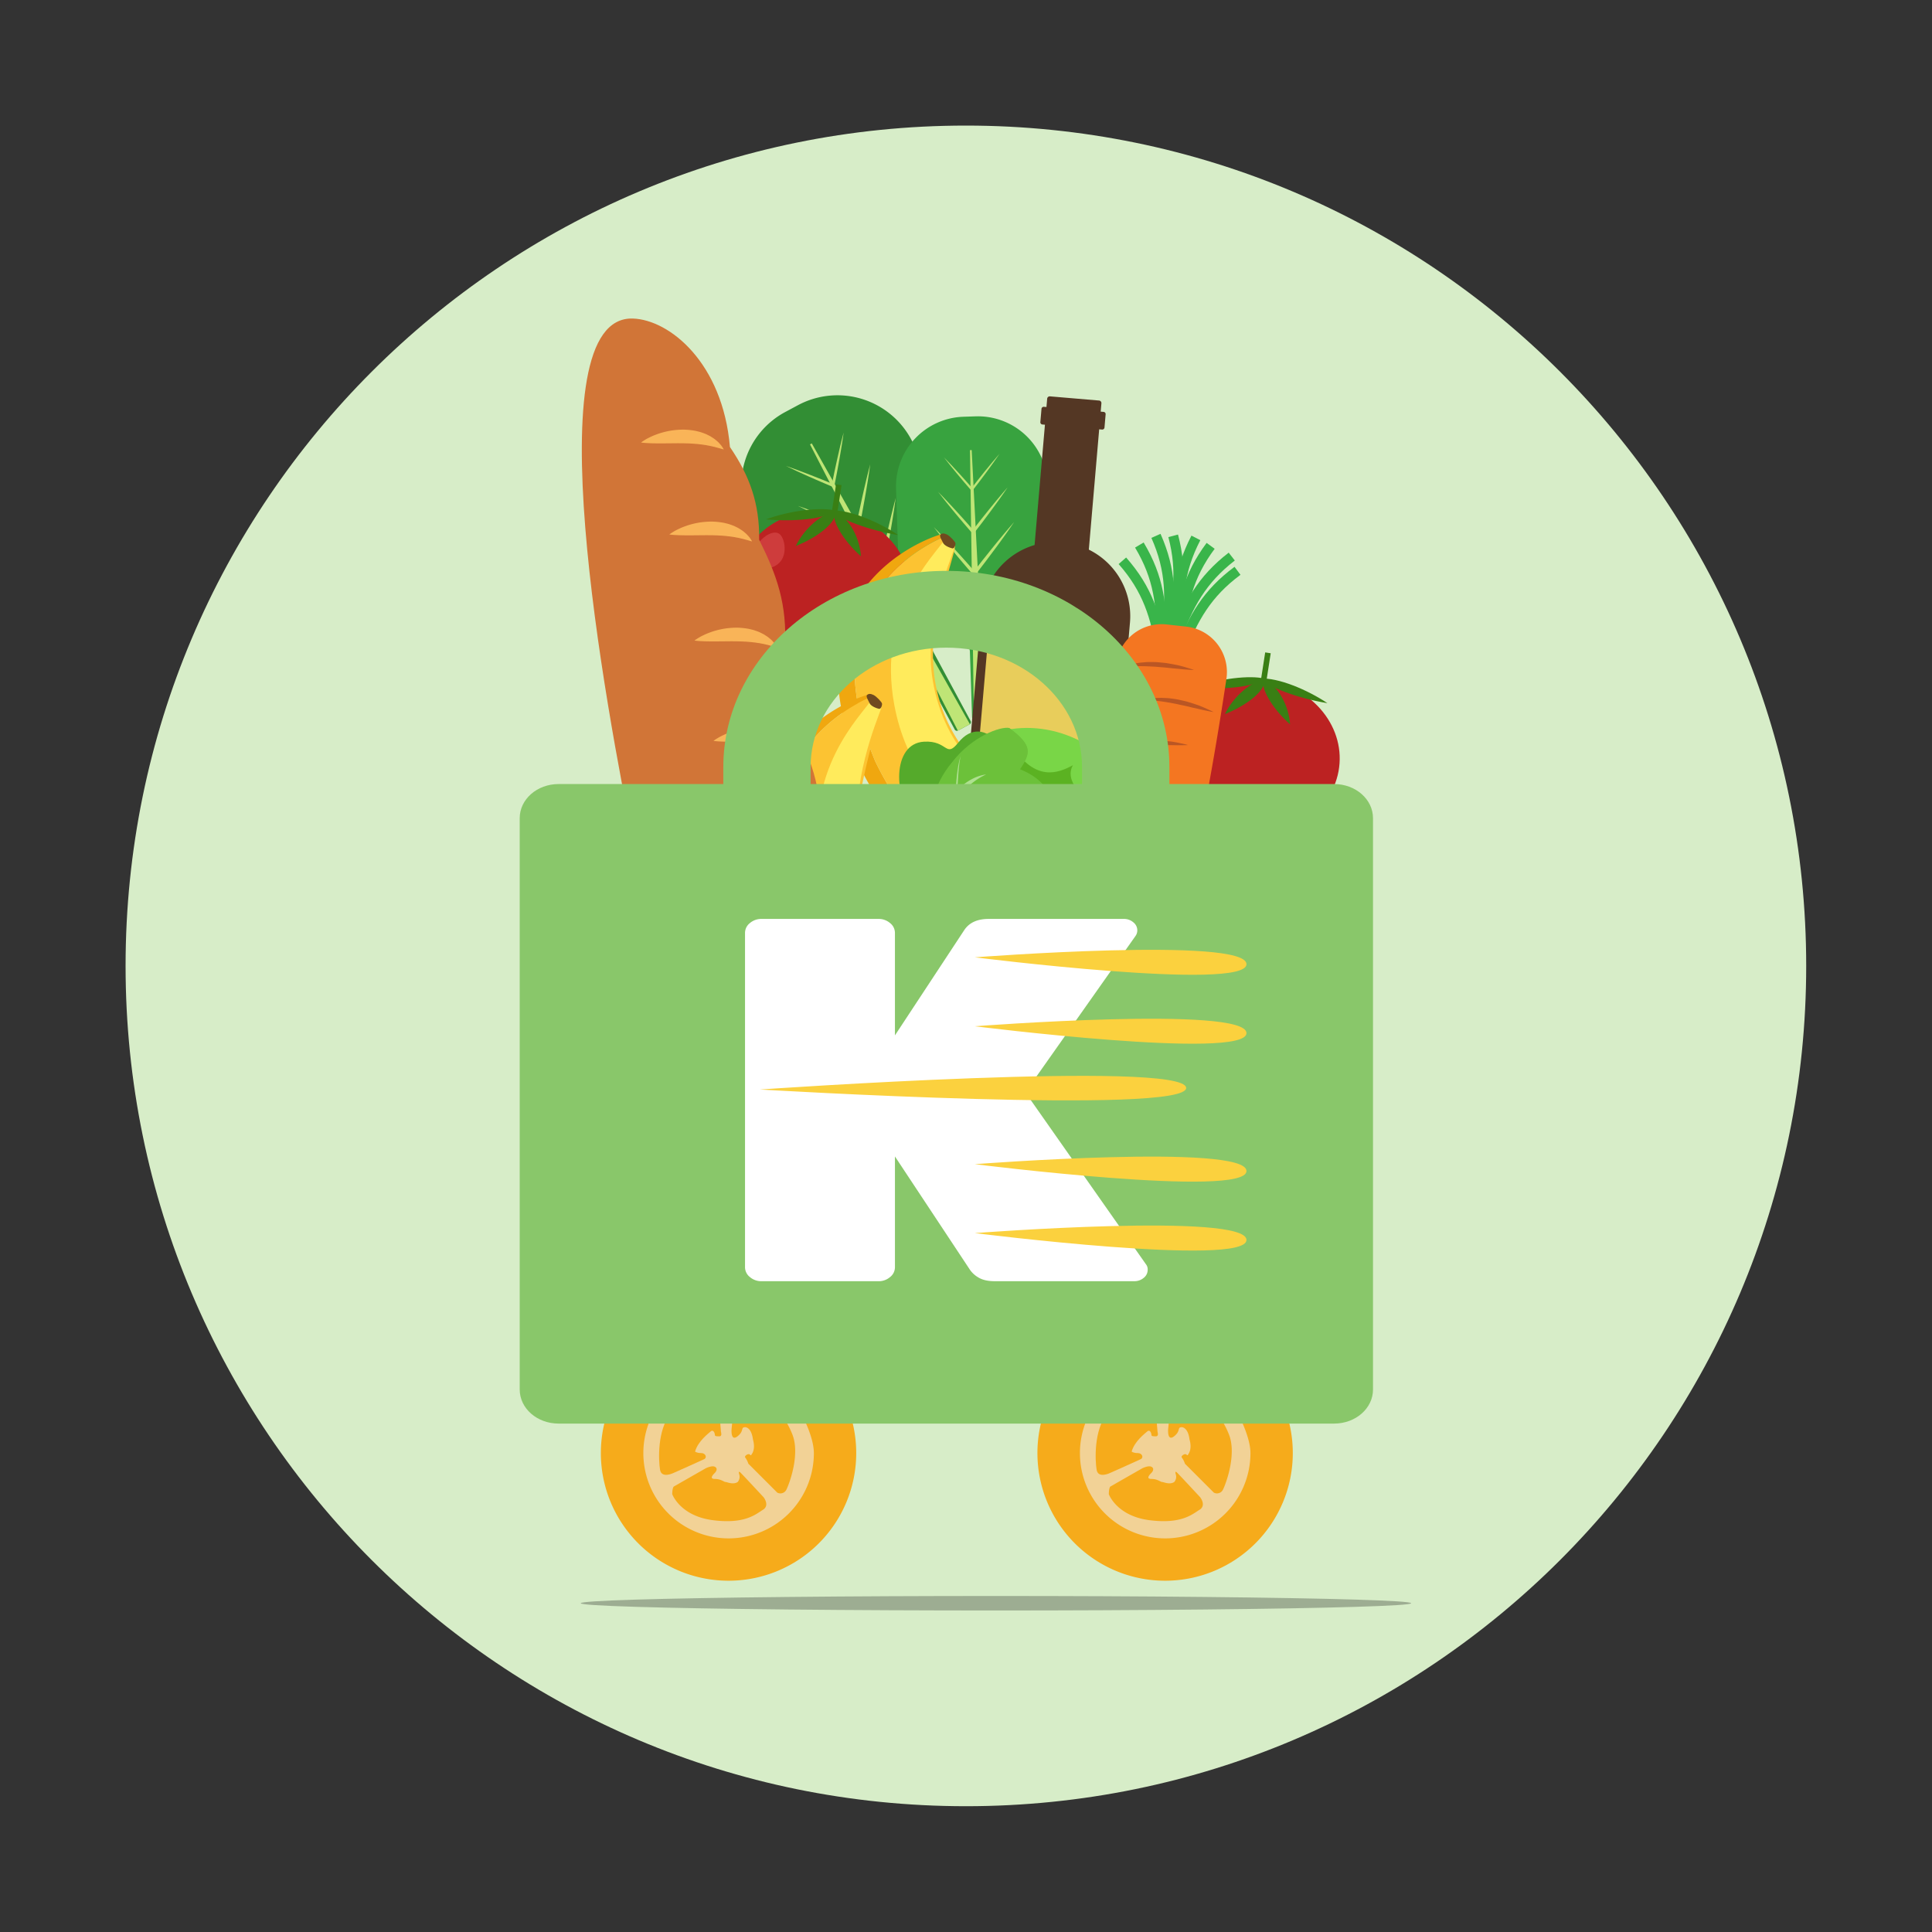 <svg xmlns="http://www.w3.org/2000/svg" xmlns:xlink="http://www.w3.org/1999/xlink" width="360" height="360" viewBox="0 0 1000 1000">
  <rect x="0" y="0" width="1000" height="1000" fill="#333333" stroke="none"/>
  <defs>
    <style>
      .cls-1 {
        clip-path: url(#clip-Green_Step_2_);
      }

      .cls-2 {
        fill: #d7edc8;
      }

      .cls-3 {
        fill: #328e34;
      }

      .cls-4 {
        fill: #bfe576;
      }

      .cls-5 {
        fill: #38a33f;
      }

      .cls-6 {
        fill: #bc2222;
      }

      .cls-7 {
        fill: #397f14;
      }

      .cls-8 {
        fill: #ce3c3c;
      }

      .cls-9 {
        fill: #543724;
      }

      .cls-10 {
        fill: #e8cd5b;
      }

      .cls-11 {
        fill: #ffe35a;
      }

      .cls-12 {
        fill: #f0a70f;
      }

      .cls-13 {
        fill: #fcc332;
      }

      .cls-14 {
        fill: #ffeb5c;
      }

      .cls-15 {
        fill: #704a1f;
      }

      .cls-16 {
        fill: #39b54a;
      }

      .cls-17 {
        fill: #f47621;
      }

      .cls-18 {
        fill: #ba5624;
      }

      .cls-19 {
        fill: #d17537;
      }

      .cls-20 {
        fill: #f9b458;
      }

      .cls-21 {
        fill: #55aa2b;
      }

      .cls-22 {
        fill: #79d647;
      }

      .cls-23 {
        fill: #5bb222;
      }

      .cls-24 {
        fill: #6cc13a;
      }

      .cls-25 {
        fill: #aee090;
      }

      .cls-26, .cls-31 {
        fill: #FFFFFF;
      }

      .cls-26 {
        stroke: #231f20;
        stroke-miterlimit: 10;
        stroke-width: 1.099px;
      }

      .cls-27 {
        fill: #f6ab1b;
      }

      .cls-28 {
        fill: #f2d296;
      }

      .cls-29 {
        fill: rgba(0,0,0,0.27);
      }

      .cls-30 {
        fill: #89c76a;
      }

      .cls-32 {
        fill: #FBD13E;
      }
    </style>
    <clipPath id="clip-Green_Step_2_">
      <rect width="1000" height="1000"/>
    </clipPath>
  </defs>
  <g id="Green_Step_2_" data-name="Green Step_2 " class="cls-1">
    <path id="Path_520" data-name="Path 520" class="cls-2" d="M711.452,789.4c0,240.212-194.731,434.943-434.943,434.943S-158.434,1029.607-158.434,789.4,36.3,354.452,276.509,354.452,711.452,549.183,711.452,789.4" transform="translate(223.434 -289.452)"/>
    <g id="Group_444" data-name="Group 444" transform="matrix(0.998, -0.07, 0.07, 0.998, 269.969, 168.814)">
      <g id="Group_412" data-name="Group 412" transform="translate(107.51 47.003)">
        <g id="Group_400" data-name="Group 400" transform="translate(0 0)">
          <path id="Path_522" data-name="Path 522" class="cls-3" d="M32.209,3.819,25.48,6.843A43.047,43.047,0,0,0,3.832,63.852L19.6,98.726C39.808,143.4,82.3,137.4,82.3,137.4a4.656,4.656,0,0,1,2.343,2.331l16.794,37.131a1.273,1.273,0,0,0,1.682.635l6.189-2.781a1.267,1.267,0,0,0,.636-1.677L93.2,136.022a4.637,4.637,0,0,1-.2-3.282s33.926-24.387,12.18-72.467L89.4,25.4A43.3,43.3,0,0,0,32.209,3.819Z" transform="translate(0 0)"/>
          <g id="Group_391" data-name="Group 391" transform="translate(37.055 24.015)">
            <g id="Group_390" data-name="Group 390" transform="translate(0)">
              <path id="Path_523" data-name="Path 523" class="cls-4" d="M.967,0,72.4,150.631l-6.457,2.9L0,.435Z" transform="translate(0)"/>
            </g>
          </g>
          <g id="Group_393" data-name="Group 393" transform="translate(23.796 19.561)">
            <g id="Group_392" data-name="Group 392" transform="translate(0)">
              <path id="Path_524" data-name="Path 524" class="cls-4" d="M0,15.107c2.04.853,4.056,1.757,6.07,2.661s4.017,1.834,6.01,2.781,3.985,1.9,5.972,2.856,3.958,1.95,5.939,2.923l-1,.443c.61-2.248,1.247-4.488,1.869-6.732.653-2.236,1.282-4.478,1.957-6.708s1.348-4.46,2.044-6.684l1.071-3.329Q30.481,1.654,31.054,0q-.349,1.715-.728,3.422l-.774,3.41c-.534,2.268-1.078,4.534-1.645,6.793s-1.155,4.513-1.733,6.769c-.608,2.248-1.2,4.5-1.82,6.745l-.23.832-.765-.39c-1.966-1-3.941-1.983-5.9-3s-3.921-2.025-5.866-3.068C9.643,20.485,7.7,19.428,5.767,18.369S1.905,16.229,0,15.107Z" transform="translate(0)"/>
            </g>
          </g>
          <g id="Group_395" data-name="Group 395" transform="translate(28.622 36.907)">
            <g id="Group_394" data-name="Group 394">
              <path id="Path_525" data-name="Path 525" class="cls-4" d="M0,18.878q1.909.805,3.8,1.638L7.584,22.2l3.762,1.723c1.257.57,2.5,1.167,3.748,1.751s2.5,1.167,3.737,1.771l3.725,1.8c1.244.593,2.477,1.209,3.713,1.819l3.707,1.833-1.244.553c.371-1.407.777-2.8,1.163-4.207l1.173-4.2c.815-2.794,1.6-5.6,2.445-8.382l1.259-4.181L36.065,8.3,37.4,4.144Q38.081,2.067,38.8,0q-.436,2.143-.91,4.275l-.966,4.261-1.01,4.248-1.046,4.239c-.693,2.827-1.443,5.638-2.164,8.457L31.57,29.7c-.382,1.4-.744,2.813-1.141,4.213l-.294,1.034-.95-.481L25.5,32.594c-1.229-.623-2.461-1.241-3.682-1.881l-3.67-1.9c-1.226-.63-2.439-1.285-3.658-1.929s-2.439-1.286-3.647-1.949L7.207,22.954,3.592,20.939Q1.786,19.927,0,18.878Z"/>
            </g>
          </g>
          <g id="Group_397" data-name="Group 397" transform="translate(34.554 55.201)">
            <g id="Group_396" data-name="Group 396" transform="translate(0)">
              <path id="Path_526" data-name="Path 526" class="cls-4" d="M0,21.8q2.2.93,4.393,1.892c1.461.637,2.91,1.3,4.366,1.947L13.1,27.627c1.45.659,2.885,1.348,4.327,2.023S20.315,31,21.745,31.7l4.3,2.074c1.437.685,2.861,1.4,4.288,2.1l4.28,2.116-1.436.638c.428-1.625.9-3.238,1.343-4.858l1.355-4.855,1.4-4.842c.466-1.614.933-3.229,1.422-4.837L40.152,14.4l1.5-4.817.77-2.4.776-2.4Q43.976,2.386,44.8,0q-.5,2.475-1.05,4.938L43.2,7.4l-.561,2.459-1.166,4.906-1.208,4.895c-.4,1.633-.818,3.26-1.24,4.886l-1.26,4.88-1.307,4.867c-.441,1.621-.86,3.249-1.319,4.865L34.8,40.35,33.7,39.8l-4.259-2.157c-1.42-.719-2.842-1.433-4.251-2.172l-4.239-2.2c-1.416-.727-2.817-1.484-4.224-2.228s-2.816-1.485-4.212-2.251L8.321,26.5c-1.391-.776-2.789-1.538-4.174-2.326S1.377,22.6,0,21.8Z" transform="translate(0)"/>
            </g>
          </g>
          <g id="Group_399" data-name="Group 399" transform="translate(37.872 71.26)">
            <g id="Group_398" data-name="Group 398" transform="translate(0 0)">
              <path id="Path_527" data-name="Path 527" class="cls-4" d="M0,26.719c1.8.753,3.6,1.533,5.384,2.319s3.567,1.592,5.351,2.386L13.4,32.641l2.66,1.222c1.778.807,3.537,1.652,5.3,2.479s3.536,1.652,5.289,2.508l5.272,2.543c.877.426,1.76.842,2.632,1.278l2.623,1.3,5.246,2.594-1.76.783c.525-1.991,1.1-3.969,1.646-5.955l1.661-5.951L45.692,29.5c.571-1.979,1.143-3.957,1.743-5.928l1.782-5.918,1.833-5.9.944-2.945c.318-.981.623-1.965.951-2.943C53.588,3.907,54.236,1.948,54.919,0c-.405,2.024-.844,4.039-1.287,6.052-.216,1.009-.455,2.011-.68,3.016l-.688,3.015L50.834,18.1l-1.481,6c-.488,2-1,4-1.519,5.989l-1.545,5.983-1.6,5.967c-.541,1.987-1.054,3.982-1.617,5.963l-.415,1.463-1.344-.681L36.09,46.135l-2.61-1.322c-.872-.436-1.734-.893-2.6-1.341l-5.2-2.7c-1.736-.89-3.452-1.819-5.177-2.73s-3.452-1.82-5.163-2.759l-2.573-1.4-2.57-1.4c-1.7-.951-3.419-1.885-5.117-2.851S1.684,27.711,0,26.719Z" transform="translate(0 0)"/>
            </g>
          </g>
        </g>
        <g id="Group_411" data-name="Group 411" transform="translate(78.63 15.73)">
          <path id="Path_528" data-name="Path 528" class="cls-5" d="M44.851.253,38.688.025a36.089,36.089,0,0,0-37.45,34.66L.05,66.632C-1.472,107.552,32.57,118.79,32.57,118.79a3.874,3.874,0,0,1,.884,2.614L32.19,155.416a1.062,1.062,0,0,0,1.021,1.1l5.671.209a1.062,1.062,0,0,0,1.1-1.017L41.245,121.8a3.876,3.876,0,0,1,1.068-2.534S76.8,113.571,78.435,69.53l1.187-31.947A36.067,36.067,0,0,0,44.851.253Z" transform="translate(0 0)"/>
          <g id="Group_402" data-name="Group 402" transform="translate(33.103 17.49)">
            <g id="Group_401" data-name="Group 401" transform="translate(0)">
              <path id="Path_529" data-name="Path 529" class="cls-4" d="M8.573.033,5.915,139.239,0,139.02,7.687,0Z" transform="translate(0)"/>
            </g>
          </g>
          <g id="Group_404" data-name="Group 404" transform="translate(27.058 20.231)">
            <g id="Group_403" data-name="Group 403" transform="translate(0)">
              <path id="Path_530" data-name="Path 530" class="cls-4" d="M0,0C1.21,1.394,2.382,2.817,3.553,4.24S5.876,7.1,7.016,8.546s2.275,2.9,3.407,4.349,2.237,2.925,3.357,4.387l-.91-.038L16.778,12.9c1.322-1.432,2.629-2.878,3.964-4.3s2.671-2.84,4.021-4.247,2.715-2.8,4.114-4.165c-1.2,1.544-2.435,3.049-3.67,4.559s-2.5,2.995-3.763,4.476-2.547,2.951-3.819,4.426l-3.876,4.376-.479.542-.43-.579c-1.1-1.477-2.212-2.944-3.3-4.431S7.361,10.59,6.294,9.089s-2.136-3-3.192-4.51S1.009,1.545,0,0Z" transform="translate(0)"/>
            </g>
          </g>
          <g id="Group_406" data-name="Group 406" transform="translate(22.802 37.824)">
            <g id="Group_405" data-name="Group 405" transform="translate(0)">
              <path id="Path_531" data-name="Path 531" class="cls-4" d="M0,0C1.511,1.742,2.975,3.519,4.438,5.3s2.9,3.573,4.327,5.381c.713.9,1.435,1.8,2.137,2.71l2.119,2.724c.71.905,1.4,1.822,2.1,2.737l2.092,2.744-1.137-.046c.8-.916,1.626-1.812,2.438-2.719l2.444-2.713c1.651-1.79,3.284-3.6,4.954-5.369S29.252,7.2,30.938,5.439L33.489,2.82q1.282-1.3,2.588-2.585Q34.953,1.678,33.8,3.1L31.492,5.931q-2.333,2.812-4.7,5.592c-1.572,1.859-3.182,3.686-4.772,5.53L19.6,19.788c-.809.909-1.606,1.83-2.425,2.731l-.6.666-.532-.712-2.065-2.764c-.688-.922-1.38-1.84-2.055-2.771L9.882,14.153c-.683-.925-1.347-1.865-2.019-2.8C6.515,9.49,5.194,7.606,3.875,5.719S1.26,1.93,0,0Z" transform="translate(0)"/>
            </g>
          </g>
          <g id="Group_408" data-name="Group 408" transform="translate(19.337 55.903)">
            <g id="Group_407" data-name="Group 407">
              <path id="Path_532" data-name="Path 532" class="cls-4" d="M0,0Q1.3,1.513,2.583,3.043L5.125,6.116l2.511,3.1c.84,1.03,1.658,2.077,2.485,3.116s1.658,2.077,2.468,3.129L15.036,18.6c.82,1.045,1.621,2.1,2.427,3.16l2.415,3.168-1.313-.054c.926-1.057,1.878-2.092,2.816-3.139L24.2,18.607c1.906-2.066,3.792-4.152,5.72-6.2L32.812,9.33l2.914-3.052,2.947-3.023Q40.153,1.75,41.662.269q-1.3,1.666-2.626,3.307l-2.669,3.27-2.7,3.241L30.938,13.3c-1.816,2.147-3.674,4.257-5.511,6.385l-2.792,3.16C21.7,23.9,20.78,24.964,19.834,26l-.7.769-.614-.822-2.385-3.192c-.794-1.064-1.593-2.125-2.373-3.2L11.41,16.343c-.789-1.068-1.555-2.153-2.332-3.231S7.524,10.958,6.764,9.867L4.474,6.6,2.216,3.318Q1.093,1.67,0,0Z"/>
            </g>
          </g>
          <g id="Group_410" data-name="Group 410" transform="translate(14.004 72.835)">
            <g id="Group_409" data-name="Group 409" transform="translate(0)">
              <path id="Path_533" data-name="Path 533" class="cls-4" d="M0,0Q1.6,1.853,3.167,3.73C4.217,4.977,5.243,6.242,6.282,7.5l3.077,3.8c1.03,1.262,2.032,2.546,3.047,3.819s2.031,2.546,3.025,3.836l3,3.855c1,1.281,1.987,2.579,2.974,3.873l2.961,3.884L22.757,30.5c1.135-1.3,2.3-2.564,3.452-3.848l3.46-3.84L33.167,19c1.165-1.27,2.331-2.539,3.514-3.792l3.539-3.77L43.791,7.7l1.8-1.855L47.4,3.992l1.822-1.839L51.068.333l-1.6,2.036-1.62,2.018L46.215,6.393l-1.638,2-3.311,3.973L37.922,16.31c-1.111,1.318-2.24,2.62-3.37,3.921l-3.385,3.906L27.745,28.01C26.6,29.3,25.472,30.6,24.313,31.875l-.856.941L22.7,31.809,19.781,27.9c-.974-1.3-1.953-2.6-2.909-3.923l-2.885-3.941c-.968-1.309-1.906-2.64-2.859-3.961s-1.906-2.641-2.837-3.977l-2.807-4C4.563,6.751,3.628,5.418,2.717,4.066S.9,1.363,0,0Z" transform="translate(0)"/>
            </g>
          </g>
        </g>
      </g>
      <g id="Group_415" data-name="Group 415" transform="translate(101.477 93.024)">
        <path id="Path_534" data-name="Path 534" class="cls-6" d="M89.1,49.32C84.739,71.183,61.413,84.982,37,80.141S-3.656,53.652.709,31.789,28.4-3.874,52.808.968,93.467,27.457,89.1,49.32Z" transform="translate(0 12.689)"/>
        <g id="Group_414" data-name="Group 414" transform="translate(17.669 0)">
          <path id="Path_535" data-name="Path 535" class="cls-7" d="M36.007,1.354C28.7-.953,12.921-.345,0,3.435,13.864,5.689,30.546,5.567,36.007,1.354Z" transform="translate(0 12.109)"/>
          <path id="Path_536" data-name="Path 536" class="cls-7" d="M21.754,0C14.729.861,4.907,7.883,0,16.66,11.3,13.066,22.182,6.125,21.754,0Z" transform="translate(14.436 13.697)"/>
          <path id="Path_537" data-name="Path 537" class="cls-7" d="M.372,0c-1.8,4.463,3.048,15.132,12.143,24.47C12.616,15.609,8.307,4.428.372,0Z" transform="translate(35.147 13.564)"/>
          <path id="Path_538" data-name="Path 538" class="cls-7" d="M0,0C3.986,4.677,18.528,11.486,33.916,15.133,24.1,7.51,9.28,0,0,0Z" transform="translate(33.789 13.313)"/>
          <g id="Group_413" data-name="Group 413" transform="translate(34.071 0)">
            <path id="Path_539" data-name="Path 539" class="cls-7" d="M2.821,15.374,0,14.735,3.357,0,6.179.639Z"/>
          </g>
        </g>
        <path id="Path_540" data-name="Path 540" class="cls-8" d="M14.9,14.973c-3.856,4.383-11.232,3.882-13.647,1.77S.01,9.367,3.866,4.987,12.8-1.236,15.22.875,18.76,10.592,14.9,14.973Z" transform="translate(8.855 22.678)"/>
      </g>
      <g id="Group_1664" data-name="Group 1664" transform="translate(316.868 195.298)">
        <path id="Path_534-2" data-name="Path 534" class="cls-6" d="M89.1,49.32C84.739,71.183,61.413,84.982,37,80.141S-3.656,53.652.709,31.789,28.4-3.874,52.808.968,93.467,27.457,89.1,49.32Z" transform="translate(0 12.689)"/>
        <g id="Group_414-2" data-name="Group 414" transform="translate(17.669 0)">
          <path id="Path_535-2" data-name="Path 535" class="cls-7" d="M36.007,1.354C28.7-.953,12.921-.345,0,3.435,13.864,5.689,30.546,5.567,36.007,1.354Z" transform="translate(0 12.109)"/>
          <path id="Path_536-2" data-name="Path 536" class="cls-7" d="M21.754,0C14.729.861,4.907,7.883,0,16.66,11.3,13.066,22.182,6.125,21.754,0Z" transform="translate(14.436 13.697)"/>
          <path id="Path_537-2" data-name="Path 537" class="cls-7" d="M.372,0c-1.8,4.463,3.048,15.132,12.143,24.47C12.616,15.609,8.307,4.428.372,0Z" transform="translate(35.147 13.564)"/>
          <path id="Path_538-2" data-name="Path 538" class="cls-7" d="M0,0C3.986,4.677,18.528,11.486,33.916,15.133,24.1,7.51,9.28,0,0,0Z" transform="translate(33.789 13.313)"/>
          <g id="Group_413-2" data-name="Group 413" transform="translate(34.071 0)">
            <path id="Path_539-2" data-name="Path 539" class="cls-7" d="M2.821,15.374,0,14.735,3.357,0,6.179.639Z"/>
          </g>
        </g>
        <path id="Path_540-2" data-name="Path 540" class="cls-8" d="M14.9,14.973c-3.856,4.383-11.232,3.882-13.647,1.77S.01,9.367,3.866,4.987,12.8-1.236,15.22.875,18.76,10.592,14.9,14.973Z" transform="translate(8.855 22.678)"/>
      </g>
      <g id="Group_416" data-name="Group 416" transform="translate(208.584 55.346)">
        <path id="Path_541" data-name="Path 541" class="cls-9" d="M76.08,80.528l9.7-61.721,1.488.232a1.151,1.151,0,0,0,1.316-.956l1.069-6.8a1.148,1.148,0,0,0-.959-1.312L87.2,9.737l.672-4.274A1.324,1.324,0,0,0,86.767,3.95L61.567.016a1.329,1.329,0,0,0-1.518,1.1l-.671,4.274-1.313-.2a1.15,1.15,0,0,0-1.315.956l-1.069,6.8a1.148,1.148,0,0,0,.959,1.312l1.313.205-9.7,61.722a38.458,38.458,0,0,0-29.7,31.543L0,225.823l76.123,11.885L94.68,119.614A38.369,38.369,0,0,0,76.08,80.528Z" transform="translate(0 0)"/>
        <rect id="Rectangle_288" data-name="Rectangle 288" class="cls-10" width="75.041" height="68.373" transform="translate(9.311 196.115) rotate(-81.043)"/>
      </g>
      <g id="Group_417" data-name="Group 417" transform="translate(150.439 122.255)">
        <path id="Path_542" data-name="Path 542" class="cls-11" d="M12.895,5.7c7.245,6.9,26.594,13.656,35.572,15.115,5.194.844,9.808.1,13.055.081a9.4,9.4,0,0,1,1.1-1.128,12.307,12.307,0,0,1,1.146-1.559c-3.052-.8-8.838.787-15.57-.306C39.218,16.446,19.869,9.686,12.625,2.789,8.844-.809,5.559-.592,3.052,1.552A22.642,22.642,0,0,0,.27,16.187,22.869,22.869,0,0,1,3.321,4.466C5.829,2.321,9.115,2.1,12.895,5.7Z" transform="translate(103.022 161.594)"/>
        <path id="Path_543" data-name="Path 543" class="cls-12" d="M16.317,114.67C-10.762,33.626,42.292,7.273,61.04.906A3.829,3.829,0,0,0,58.42.012c-2.814.259-82.9,19.6-50.871,115.466,27.829,69.412,79.125,74.693,96.808,71.163C82.135,186.8,40.424,174.8,16.317,114.67Z" transform="translate(0 0.424)"/>
        <path id="Path_544" data-name="Path 544" class="cls-12" d="M59.8,32.576c-2.351-2.925-5.606-6.946-11.264-8.359-9.554-2.384-26.73-5.7-39.644-3.694C.668,21.8.62,7.337,5.2,0-1.382,5.621-2.6,24.539,6.749,23.087c12.915-2.005,30.09,1.311,39.645,3.695C54.922,28.91,58,36.981,60.738,38.264A22.033,22.033,0,0,1,59.8,32.576Z" transform="translate(100.879 163.146)"/>
        <path id="Path_545" data-name="Path 545" class="cls-13" d="M7.549,113.764c24.107,60.128,65.818,72.13,88.039,71.971a14.994,14.994,0,0,0,5.357-1.894c5.449-2.461,7.861-10.821,7.867-11.715.043-7.2.574-17.538-16.684-26.758C79.266,138.5,30.694,109.041,42.988,47.6,51,18.569,57.753,6.413,56.274,4.59c-.99-1.22-2.36-3.372-4-4.59C33.523,6.367-19.53,32.72,7.549,113.764Z" transform="translate(8.768 1.33)"/>
        <path id="Path_546" data-name="Path 546" class="cls-11" d="M0,1.558A6.178,6.178,0,0,1,2.066.338,3.841,3.841,0,0,0,1.171,0,12.448,12.448,0,0,0,0,1.558Z" transform="translate(165.618 179.804)"/>
        <path id="Path_547" data-name="Path 547" class="cls-13" d="M6.475,19.163c12.914-2.006,30.09,1.309,39.644,3.693,5.659,1.413,8.913,5.434,11.264,8.359-.2-5.352,1.451-10.346,3.846-13.23-3.247.021-7.836.763-13.03-.081C39.221,16.446,19.872,9.686,12.627,2.79,8.847-.809,5.561-.592,3.053,1.553A22.863,22.863,0,0,0,0,13.274C.69,17.059,2.735,19.743,6.475,19.163Z" transform="translate(103.29 164.508)"/>
        <path id="Path_548" data-name="Path 548" class="cls-14" d="M32.376.116C26.954,7.581-5.044,33.416.684,83.387c7.424,64.773,66.422,79.885,73.091,81.685,11.421,3.084,23.879-6.1-.859-20.868-25.957-15.5-47.669-35.075-51.481-71.827C18.359,42.734,34.947,10.486,37.318,4.844,38.156,2.848,37.54-.686,32.376.116Z" transform="translate(27.531 3.406)"/>
        <path id="Path_549" data-name="Path 549" class="cls-15" d="M5.9,8.03C7,8.342,7.779,6.18,7.657,5.384S5.079,1.533,3.6.686,1.077-.22.234.489c-.808.677.723,3.365.948,4.1C1.785,6.546,5.1,7.8,5.9,8.03Z" transform="translate(57.948 0)"/>
        <path id="Path_550" data-name="Path 550" class="cls-15" d="M.97,21.268a1.569,1.569,0,0,0,.983.165c3.054-.607,7.628-16.046,6.279-20A2.494,2.494,0,0,0,7.036,0C2.156,1.592-1.935,11.859.97,21.268Z" transform="translate(160.647 180.142)"/>
      </g>
      <g id="Group_1665" data-name="Group 1665" transform="translate(106.741 202.402)">
        <path id="Path_542-2" data-name="Path 542" class="cls-11" d="M12.895,5.7c7.245,6.9,26.594,13.656,35.572,15.115,5.194.844,9.808.1,13.055.081a9.4,9.4,0,0,1,1.1-1.128,12.307,12.307,0,0,1,1.146-1.559c-3.052-.8-8.838.787-15.57-.306C39.218,16.446,19.869,9.686,12.625,2.789,8.844-.809,5.559-.592,3.052,1.552A22.642,22.642,0,0,0,.27,16.187,22.869,22.869,0,0,1,3.321,4.466C5.829,2.321,9.115,2.1,12.895,5.7Z" transform="translate(103.022 161.594)"/>
        <path id="Path_543-2" data-name="Path 543" class="cls-12" d="M16.317,114.67C-10.762,33.626,42.292,7.273,61.04.906A3.829,3.829,0,0,0,58.42.012c-2.814.259-82.9,19.6-50.871,115.466,27.829,69.412,79.125,74.693,96.808,71.163C82.135,186.8,40.424,174.8,16.317,114.67Z" transform="translate(0 0.424)"/>
        <path id="Path_544-2" data-name="Path 544" class="cls-12" d="M59.8,32.576c-2.351-2.925-5.606-6.946-11.264-8.359-9.554-2.384-26.73-5.7-39.644-3.694C.668,21.8.62,7.337,5.2,0-1.382,5.621-2.6,24.539,6.749,23.087c12.915-2.005,30.09,1.311,39.645,3.695C54.922,28.91,58,36.981,60.738,38.264A22.033,22.033,0,0,1,59.8,32.576Z" transform="translate(100.879 163.146)"/>
        <path id="Path_545-2" data-name="Path 545" class="cls-13" d="M7.549,113.764c24.107,60.128,65.818,72.13,88.039,71.971a14.994,14.994,0,0,0,5.357-1.894c5.449-2.461,7.861-10.821,7.867-11.715.043-7.2.574-17.538-16.684-26.758C79.266,138.5,30.694,109.041,42.988,47.6,51,18.569,57.753,6.413,56.274,4.59c-.99-1.22-2.36-3.372-4-4.59C33.523,6.367-19.53,32.72,7.549,113.764Z" transform="translate(8.768 1.33)"/>
        <path id="Path_546-2" data-name="Path 546" class="cls-11" d="M0,1.558A6.178,6.178,0,0,1,2.066.338,3.841,3.841,0,0,0,1.171,0,12.448,12.448,0,0,0,0,1.558Z" transform="translate(165.618 179.804)"/>
        <path id="Path_547-2" data-name="Path 547" class="cls-13" d="M6.475,19.163c12.914-2.006,30.09,1.309,39.644,3.693,5.659,1.413,8.913,5.434,11.264,8.359-.2-5.352,1.451-10.346,3.846-13.23-3.247.021-7.836.763-13.03-.081C39.221,16.446,19.872,9.686,12.627,2.79,8.847-.809,5.561-.592,3.053,1.553A22.863,22.863,0,0,0,0,13.274C.69,17.059,2.735,19.743,6.475,19.163Z" transform="translate(103.29 164.508)"/>
        <path id="Path_548-2" data-name="Path 548" class="cls-14" d="M32.376.116C26.954,7.581-5.044,33.416.684,83.387c7.424,64.773,66.422,79.885,73.091,81.685,11.421,3.084,23.879-6.1-.859-20.868-25.957-15.5-47.669-35.075-51.481-71.827C18.359,42.734,34.947,10.486,37.318,4.844,38.156,2.848,37.54-.686,32.376.116Z" transform="translate(27.531 3.406)"/>
        <path id="Path_549-2" data-name="Path 549" class="cls-15" d="M5.9,8.03C7,8.342,7.779,6.18,7.657,5.384S5.079,1.533,3.6.686,1.077-.22.234.489c-.808.677.723,3.365.948,4.1C1.785,6.546,5.1,7.8,5.9,8.03Z" transform="translate(57.948 0)"/>
        <path id="Path_550-2" data-name="Path 550" class="cls-15" d="M.97,21.268a1.569,1.569,0,0,0,.983.165c3.054-.607,7.628-16.046,6.279-20A2.494,2.494,0,0,0,7.036,0C2.156,1.592-1.935,11.859.97,21.268Z" transform="translate(160.647 180.142)"/>
      </g>
      <g id="Group_427" data-name="Group 427" transform="translate(282.873 130.315)">
        <g id="Group_426" data-name="Group 426" transform="translate(16.652 0)">
          <g id="Group_418" data-name="Group 418" transform="translate(9.078 3.85)">
            <path id="Path_551" data-name="Path 551" class="cls-16" d="M7.461,52.078C9.238,33.4,8.588,19.268,0,2.321L4.61,0c9.151,18.056,9.861,32.947,7.993,52.564Z"/>
          </g>
          <g id="Group_419" data-name="Group 419" transform="translate(0 10.969)">
            <path id="Path_552" data-name="Path 552" class="cls-16" d="M16.442,50.687C14.772,32,11.545,18.222,0,3.121L4.109,0c12.3,16.089,15.725,30.6,17.479,50.229Z"/>
          </g>
          <g id="Group_420" data-name="Group 420" transform="translate(17.851 0)">
            <path id="Path_553" data-name="Path 553" class="cls-16" d="M6.465,53.141l-5.048-1.1C5.431,33.71,6.486,19.6,0,1.754L4.857,0C11.768,19.02,10.68,33.889,6.465,53.141Z"/>
          </g>
          <g id="Group_421" data-name="Group 421" transform="translate(19.948 1.004)">
            <path id="Path_554" data-name="Path 554" class="cls-16" d="M4.8,52.711,0,50.82C6.91,33.367,10.221,19.612,6.69.955L11.766,0C15.529,19.879,12.062,34.381,4.8,52.711Z"/>
          </g>
          <g id="Group_422" data-name="Group 422" transform="translate(24.33 12.179)">
            <path id="Path_555" data-name="Path 555" class="cls-16" d="M4.718,43.955,0,41.858C8.051,23.86,16.01,11.24,32.884,0l2.87,4.281C19.919,14.831,12.384,26.817,4.718,43.955Z"/>
          </g>
          <g id="Group_423" data-name="Group 423" transform="translate(25.979 19.702)">
            <path id="Path_556" data-name="Path 556" class="cls-16" d="M4.675,43.373,0,41.181C8.415,23.35,16.632,10.9,33.731,0l2.783,4.339C20.466,14.564,12.688,26.394,4.675,43.373Z"/>
          </g>
          <g id="Group_424" data-name="Group 424" transform="translate(25.872 6.335)">
            <path id="Path_557" data-name="Path 557" class="cls-16" d="M5.111,49.906,0,49.159C2.87,29.661,7.115,15.367,20.313,0l3.924,3.349C11.851,17.772,7.845,31.341,5.111,49.906Z"/>
          </g>
          <g id="Group_425" data-name="Group 425" transform="translate(26.438 2.04)">
            <path id="Path_558" data-name="Path 558" class="cls-16" d="M.03,51.769C-.273,32.065,1.617,17.278,12.173,0l4.412,2.679C6.679,18.894,4.907,32.928,5.194,51.69Z" transform="translate(0)"/>
          </g>
        </g>
        <path id="Path_559" data-name="Path 559" class="cls-17" d="M8.551,195.5C-8.88,192.338,4.626,73.3,11.479,20.611A23.713,23.713,0,0,1,39.264.388L49.221,2.2A23.652,23.652,0,0,1,68.13,30.589C56.63,82.27,28.359,199.1,8.551,195.5Z" transform="translate(0 46.605)"/>
        <path id="Path_560" data-name="Path 560" class="cls-18" d="M0,1.047.41.981c.266-.036.659-.1,1.156-.161S2.674.691,3.361.594,4.821.39,5.669.3,7.458.133,8.446.058C9.437.024,10.487.01,11.574,0c.545-.022,1.093.037,1.649.07S14.344.149,14.911.2s1.144.075,1.713.154L18.33.612c1.137.188,2.274.372,3.389.579,1.1.253,2.179.525,3.221.792s2.044.541,2.992.806c.94.288,1.817.605,2.629.888,1.618.581,2.954,1.1,3.882,1.485.466.185.826.351,1.073.456l.376.17-.414-.036c-.268-.029-.665-.059-1.162-.125-1-.116-2.415-.31-4.1-.587L27.51,4.566c-.963-.143-1.976-.3-3.019-.481s-2.12-.369-3.208-.585c-1.1-.147-2.2-.322-3.314-.493L16.31,2.731c-.553-.079-1.1-.133-1.65-.2-1.092-.113-2.166-.3-3.21-.388S9.4,1.964,8.433,1.874C7.466,1.822,6.551,1.761,5.7,1.7s-1.65-.12-2.345-.181c-.7-.043-1.3-.152-1.8-.217S.674,1.159.407,1.118Z" transform="translate(15.83 65.69)"/>
        <path id="Path_561" data-name="Path 561" class="cls-18" d="M0,.024.414.011C.683.01,1.081-.006,1.582,0S2.7.016,3.39.008,4.864-.006,5.718.015,7.514.08,8.5.134c.988.094,2.03.215,3.108.352.544.049,1.079.178,1.627.282s1.1.219,1.658.339,1.125.222,1.679.374l1.657.48c1.1.334,2.207.663,3.286,1.012,1.058.393,2.092.8,3.089,1.2s1.957.8,2.862,1.187c.9.407,1.723.835,2.491,1.22,1.529.785,2.786,1.472,3.655,1.973.438.243.774.455,1.006.591l.351.217-.407-.089c-.262-.064-.651-.145-1.137-.273-.975-.244-2.354-.62-3.987-1.112l-2.622-.82c-.938-.266-1.92-.554-2.932-.867s-2.053-.64-3.1-.993c-1.07-.288-2.145-.6-3.223-.917L15.953,3.8c-.538-.149-1.076-.274-1.609-.411-1.069-.254-2.108-.58-3.132-.8S9.2,2.148,8.254,1.934C7.3,1.758,6.4,1.579,5.569,1.405s-1.621-.332-2.3-.482C2.58.791,2,.606,1.514.477S.652.223.394.149Z" transform="translate(25.348 84.541)"/>
        <path id="Path_562" data-name="Path 562" class="cls-18" d="M0,2.054l.4-.1C.666,1.9,1.05,1.8,1.542,1.7s1.093-.219,1.77-.371S4.75,1.009,5.59.852,7.359.54,8.337.385C9.324.272,10.368.172,11.451.08,11.993.015,12.543.028,13.1.017S14.223,0,14.794,0s1.146-.018,1.719.015l1.722.123c1.148.1,2.3.188,3.424.3,1.118.163,2.215.348,3.275.529s2.081.373,3.048.562c.961.211,1.861.457,2.692.674,1.662.448,3.035.858,3.99,1.165.479.147.852.284,1.106.368l.39.139-.416,0c-.269-.008-.668-.006-1.169-.03-1-.035-2.431-.115-4.132-.255L27.705,3.34c-.971-.065-1.993-.141-3.048-.235s-2.142-.2-3.244-.323c-1.105-.058-2.224-.144-3.344-.224l-1.676-.142c-.557-.033-1.11-.043-1.66-.066-1.1-.025-2.184-.126-3.231-.127S9.44,2.21,8.474,2.2c-.968.026-1.887.04-2.737.044s-1.654.013-2.352.009c-.7.013-1.307-.046-1.807-.071s-.9-.068-1.164-.087Z" transform="translate(9.785 106.126)"/>
        <path id="Path_563" data-name="Path 563" class="cls-18" d="M0,.66.411.61C.679.585,1.074.532,1.574.495s1.11-.087,1.8-.157S4.841.191,5.693.134,7.488.037,8.477,0c.992,0,2.041.031,3.128.068.546,0,1.091.08,1.645.135s1.117.118,1.683.188,1.14.119,1.705.22l1.693.327c1.129.232,2.259.46,3.363.71,1.091.3,2.158.609,3.188.917s2.022.62,2.958.923c.929.324,1.793.675,2.592.989,1.6.643,2.909,1.214,3.821,1.634.458.2.811.383,1.054.5l.37.185-.413-.052c-.267-.04-.662-.085-1.157-.17-.993-.155-2.4-.4-4.072-.746l-2.686-.58c-.958-.18-1.964-.377-3-.6s-2.1-.451-3.183-.709c-1.091-.19-2.19-.408-3.292-.621l-1.647-.34c-.549-.1-1.1-.177-1.64-.264C13.5,2.555,12.439,2.326,11.4,2.2s-2.047-.259-3.005-.386c-.964-.09-1.877-.186-2.723-.284s-1.644-.184-2.336-.272c-.7-.069-1.291-.2-1.786-.286S.668.8.4.747Z" transform="translate(14.641 130.692)"/>
        <path id="Path_564" data-name="Path 564" class="cls-18" d="M0,.66.412.611C.68.585,1.074.533,1.574.495s1.11-.086,1.8-.157S4.842.191,5.694.134,7.489.036,8.479,0c.991,0,2.04.031,3.127.068.546,0,1.091.08,1.646.134s1.116.118,1.683.188,1.139.119,1.7.22l1.7.328c1.129.232,2.258.46,3.363.71,1.091.3,2.157.609,3.188.917s2.022.619,2.957.922c.929.325,1.794.675,2.592.99,1.595.643,2.909,1.214,3.822,1.634.459.2.811.384,1.054.5l.37.185-.413-.052C35,6.7,34.6,6.655,34.11,6.571c-.992-.155-2.4-.4-4.072-.746l-2.686-.58c-.958-.18-1.963-.377-3-.6s-2.1-.451-3.183-.708c-1.09-.19-2.19-.408-3.291-.622l-1.648-.341c-.548-.1-1.1-.176-1.639-.264C13.5,2.558,12.44,2.328,11.4,2.2S9.354,1.943,8.4,1.817c-.964-.09-1.877-.186-2.722-.284s-1.644-.185-2.337-.272c-.7-.07-1.291-.2-1.786-.286S.669.8.405.75Z" transform="translate(5.786 156.914)"/>
      </g>
      <g id="Group_430" data-name="Group 430" transform="translate(25.548 0)">
        <path id="Path_568" data-name="Path 568" class="cls-19" d="M13.983,274.517C3.81,197.145-19.1-5.17,32.15.1,51.045,2.045,76.9,26.129,77.613,69.922c9.11,15.629,13.281,30.135,11.719,48.886,7.9,19.117,12.19,34.312,9.378,56.915,10.271,21.72,8.452,35.066,5.828,50.469,7.828,20.154,8.015,40.218,4.013,55.366q.227,4.923.38,9.445C111.827,376.386,35.832,440.693,13.983,274.517Z" transform="translate(0 0)"/>
        <path id="Path_569" data-name="Path 569" class="cls-20" d="M0,5.216S.628,4.794,1.757,4.2c.569-.3,1.241-.656,2.06-1s1.753-.71,2.789-1.08c1.036-.338,2.171-.667,3.383-.985C11.211.864,12.507.582,13.873.4A37.549,37.549,0,0,1,18.132.03a40.888,40.888,0,0,1,4.468.1,36.321,36.321,0,0,1,4.479.7l1.093.249c.361.089.717.214,1.071.318.7.234,1.4.429,2.07.707s1.315.56,1.941.847,1.207.648,1.774.973c.28.17.56.325.825.5s.52.357.764.544c.488.374.973.7,1.4,1.072s.812.746,1.172,1.1l.52.521c.157.182.308.358.448.536.281.353.547.67.774.981l.327.439c.1.148.18.3.262.433a16.172,16.172,0,0,1,.934,1.753s-.759-.227-1.921-.681c-.145-.056-.3-.113-.456-.178l-.516-.168c-.36-.111-.729-.25-1.127-.385-.2-.067-.4-.142-.6-.219l-.657-.19c-.447-.128-.9-.28-1.372-.425s-.982-.257-1.489-.391c-.257-.062-.508-.141-.765-.214s-.535-.113-.807-.172c-.547-.105-1.083-.256-1.649-.365-.573-.094-1.148-.2-1.727-.319s-1.192-.173-1.792-.276-1.217-.177-1.841-.248c-1.232-.187-2.522-.265-3.8-.416-1.3-.071-2.581-.224-3.882-.274-1.288-.105-2.579-.147-3.834-.239s-2.488-.123-3.664-.237C9.377,6.351,8.249,6.259,7.2,6.158c-1.041-.077-2.008-.173-2.878-.282S2.669,5.692,2.03,5.589C.748,5.4,0,5.216,0,5.216Z" transform="translate(31.893 59.158)"/>
        <path id="Path_570" data-name="Path 570" class="cls-20" d="M0,5.216S.628,4.794,1.757,4.2c.569-.3,1.24-.656,2.059-1s1.753-.71,2.79-1.08c1.036-.338,2.17-.667,3.382-.985C11.212.864,12.507.583,13.873.4A37.419,37.419,0,0,1,18.132.03a40.9,40.9,0,0,1,4.468.1,36.333,36.333,0,0,1,4.479.7l1.093.249c.36.088.717.214,1.071.318.7.234,1.4.428,2.069.707s1.316.559,1.941.847,1.207.649,1.773.974c.281.169.56.325.826.5s.52.357.764.543c.488.374.973.7,1.4,1.072s.811.746,1.171,1.1l.521.521c.156.182.308.359.448.536.28.353.547.671.774.981l.327.44c.1.148.18.3.262.433a16.171,16.171,0,0,1,.934,1.753s-.759-.227-1.921-.681c-.145-.057-.3-.113-.455-.178l-.516-.169c-.361-.111-.729-.25-1.127-.385-.2-.067-.4-.142-.6-.219l-.658-.19c-.447-.128-.9-.279-1.371-.424s-.982-.257-1.49-.392c-.257-.062-.508-.142-.765-.214s-.536-.113-.807-.172c-.548-.106-1.083-.256-1.649-.365-.573-.094-1.149-.2-1.727-.319s-1.193-.173-1.792-.276-1.217-.178-1.841-.248c-1.232-.186-2.522-.265-3.8-.416-1.3-.072-2.581-.224-3.881-.275-1.289-.105-2.578-.147-3.834-.239s-2.488-.122-3.665-.236C9.377,6.35,8.25,6.257,7.2,6.157c-1.04-.078-2.008-.173-2.877-.282s-1.654-.184-2.293-.288C.748,5.4,0,5.216,0,5.216Z" transform="translate(43.168 107.641)"/>
        <path id="Path_571" data-name="Path 571" class="cls-20" d="M0,5.216S.628,4.795,1.757,4.2c.569-.3,1.24-.655,2.06-1s1.753-.71,2.789-1.08c1.036-.338,2.171-.667,3.382-.985C11.212.864,12.508.582,13.874.4A37.527,37.527,0,0,1,18.133.03a41.049,41.049,0,0,1,4.468.1,36.522,36.522,0,0,1,4.479.7l1.093.249c.361.088.716.214,1.071.318.7.234,1.4.429,2.07.707s1.315.559,1.941.847,1.207.648,1.773.974c.28.17.56.325.826.5s.519.357.764.543c.488.374.973.7,1.4,1.072s.811.746,1.171,1.1l.52.52c.157.182.308.359.448.536.281.353.547.67.774.981l.327.44c.1.148.18.3.262.433a16.1,16.1,0,0,1,.934,1.753s-.759-.227-1.921-.681c-.145-.056-.3-.112-.455-.178l-.516-.169c-.36-.112-.729-.25-1.127-.385-.2-.067-.4-.142-.6-.219l-.658-.19c-.448-.129-.9-.279-1.371-.424s-.982-.257-1.49-.392c-.257-.061-.508-.141-.765-.214s-.536-.113-.807-.172c-.548-.106-1.083-.256-1.649-.364s-1.149-.2-1.727-.319-1.192-.174-1.791-.277-1.217-.178-1.842-.248c-1.232-.186-2.522-.264-3.8-.416-1.3-.072-2.582-.224-3.882-.274-1.288-.105-2.578-.148-3.834-.239s-2.487-.123-3.664-.237C9.377,6.35,8.249,6.258,7.2,6.158c-1.041-.078-2.008-.173-2.878-.282S2.669,5.692,2.03,5.588C.749,5.4,0,5.216,0,5.216Z" transform="translate(52.29 163.3)"/>
        <path id="Path_572" data-name="Path 572" class="cls-20" d="M0,5.216S.629,4.794,1.757,4.2c.57-.3,1.241-.656,2.06-1s1.753-.71,2.79-1.08c1.036-.338,2.17-.666,3.382-.984C11.212.864,12.507.582,13.873.395A37.438,37.438,0,0,1,18.133.03a40.95,40.95,0,0,1,4.468.1,36.374,36.374,0,0,1,4.478.7l1.094.249c.361.088.717.214,1.071.319.705.233,1.4.428,2.071.706s1.315.56,1.941.847,1.207.649,1.773.974c.28.169.56.324.826.5s.52.357.764.543c.488.375.974.7,1.4,1.073s.812.745,1.171,1.1l.52.521c.157.182.309.359.449.536.281.353.547.671.773.981l.328.44c.1.148.18.3.262.433a16.07,16.07,0,0,1,.934,1.753s-.758-.227-1.921-.681c-.145-.057-.3-.113-.455-.179l-.516-.168c-.361-.112-.729-.251-1.127-.385-.2-.066-.4-.142-.6-.219l-.658-.19c-.447-.128-.9-.28-1.371-.424s-.982-.257-1.49-.392c-.257-.062-.508-.141-.765-.214s-.536-.113-.806-.172c-.548-.106-1.083-.256-1.649-.365-.573-.094-1.149-.2-1.727-.319s-1.192-.173-1.791-.276-1.217-.178-1.841-.248c-1.232-.187-2.522-.266-3.8-.416-1.3-.072-2.582-.224-3.882-.275-1.289-.1-2.579-.147-3.834-.239s-2.488-.123-3.665-.237c-1.178-.057-2.3-.149-3.354-.249-1.04-.077-2.008-.173-2.878-.282S2.669,5.692,2.03,5.588C.748,5.4,0,5.216,0,5.216Z" transform="translate(58.479 215.763)"/>
        <path id="Path_573" data-name="Path 573" class="cls-20" d="M0,5.215S.629,4.794,1.757,4.2c.569-.3,1.24-.655,2.059-1s1.753-.71,2.79-1.08c1.036-.338,2.17-.666,3.383-.984C11.212.864,12.507.582,13.873.4A37.359,37.359,0,0,1,18.133.03a40.948,40.948,0,0,1,4.468.1,36.213,36.213,0,0,1,4.479.7l1.093.248c.361.088.717.214,1.071.318.7.234,1.4.429,2.07.707s1.316.559,1.941.847,1.207.649,1.773.974c.281.169.56.325.826.5s.52.357.765.543c.488.374.973.7,1.4,1.072s.811.746,1.171,1.1l.52.521c.158.182.309.359.449.536.28.353.547.67.774.981q.171.23.327.44c.1.148.18.3.262.433A16.218,16.218,0,0,1,42.45,11.8s-.759-.227-1.921-.681c-.146-.056-.3-.112-.456-.179l-.516-.169c-.36-.111-.729-.251-1.127-.385-.2-.067-.4-.142-.6-.219l-.657-.189c-.448-.128-.9-.28-1.372-.425s-.982-.257-1.489-.391c-.257-.062-.508-.141-.765-.214s-.536-.113-.806-.172c-.548-.106-1.083-.256-1.649-.365s-1.148-.2-1.726-.319-1.192-.173-1.792-.276-1.216-.177-1.84-.248c-1.232-.187-2.522-.265-3.8-.416-1.3-.072-2.581-.224-3.881-.274-1.288-.106-2.579-.148-3.834-.24s-2.488-.123-3.664-.237C9.377,6.35,8.249,6.258,7.2,6.158c-1.04-.078-2.008-.174-2.878-.282S2.669,5.692,2.03,5.588C.749,5.4,0,5.215,0,5.215Z" transform="translate(63.322 273.879)"/>
      </g>
      <g id="Group_443" data-name="Group 443" transform="translate(117.422 266.835)">
        <path id="Path_574" data-name="Path 574" class="cls-21" d="M20.966,70.111C4.935,52.376,16.172,51.214,6.074,41.334c-9.24-9.041-8.99-38.234,8.131-38,12.426.172,10.452,9.462,17.562,1.8S46.684-1.532,52.986,7.56c3.448,4.973-23.7,45.054-23.7,45.054Z" transform="translate(0 0.863)"/>
        <path id="Path_575" data-name="Path 575" class="cls-21" d="M9.041,0c8.714.158,21.511,9.816,18,18.889,4.67,5.3,8.523,6.593,4.862,15.229,3.7,7.211,4.263,10.663-3.254,15.075S-.483,4.237.008,4.437,9.041,0,9.041,0Z" transform="translate(94.914 18.331)"/>
        <path id="Path_576" data-name="Path 576" class="cls-22" d="M98.522,85.515c-16.434,21.638-49.8,24.057-74.522,5.4S-7.441,39.592,8.995,17.952s49.8-24.056,74.521-5.4S114.956,63.876,98.522,85.515Z" transform="translate(16.826 0.686)"/>
        <path id="Path_577" data-name="Path 577" class="cls-23" d="M12.711,0c11.3,20.134,23.119,16,31.073,12.531C38.86,19.25,46.323,32.751,59.334,27.92c1.292,9.965,1.739,12.108,7.73,16.308-12.155-1.357-15.05,2.449-10.929,14.39,4.437,12.861-30.068,3.961-30.068,3.961L6.653,45.119,0,16.738Z" transform="translate(46.424 9.209)"/>
        <path id="Path_578" data-name="Path 578" class="cls-24" d="M43.976.213c11.731,10,10.011,13.859,4.045,21.713C60.352,27.852,69.1,39.532,55.306,52.031S26.448,88.6,13.73,79.583-9.17,38.8,13.137,15.9C24.456,3.01,39.6-1.027,43.976.213Z" transform="translate(14.763 0)"/>
        <path id="Path_579" data-name="Path 579" class="cls-21" d="M0,30.478C11.241,5.96,31.848-1.126,48.15,5.878,56.445-5.042,80.179-.616,79.838,18.071,91.5,17.56,92.62,17.782,97.9,21.435S79.4,60.3,44.768,55.915,0,30.478,0,30.478Z" transform="translate(27.902 48.047)"/>
        <g id="Group_432" data-name="Group 432" transform="translate(61.977 69.245)">
          <g id="Group_431" data-name="Group 431">
            <path id="Path_580" data-name="Path 580" class="cls-25" d="M0,32.678l.558-.17c.363-.106.906-.256,1.568-.476.666-.2,1.461-.5,2.372-.819l1.43-.561,1.559-.668c1.072-.5,2.224-1.036,3.4-1.68,1.192-.617,2.4-1.358,3.641-2.121,1.223-.8,2.469-1.64,3.688-2.561s2.431-1.887,3.571-2.936c1.158-1.027,2.27-2.105,3.308-3.218.531-.546,1.012-1.126,1.516-1.678.47-.577.955-1.135,1.391-1.712.9-1.136,1.692-2.293,2.414-3.412.35-.565.7-1.114,1-1.665.153-.273.314-.539.455-.808l.406-.795c.534-1.04.957-2.029,1.315-2.919.338-.894.637-1.686.826-2.354.212-.665.349-1.2.442-1.564L35.014,0s.008.2.023.58a14.415,14.415,0,0,1-.013,1.65A21,21,0,0,1,34.745,4.8a24.975,24.975,0,0,1-.8,3.271l-.3.9c-.107.3-.233.607-.352.919-.232.63-.534,1.25-.829,1.9a32.154,32.154,0,0,1-2.223,3.884,33.773,33.773,0,0,1-2.91,3.8,38.84,38.84,0,0,1-3.473,3.511,41.336,41.336,0,0,1-3.874,3.056l-1,.684c-.337.222-.683.426-1.021.637-.671.43-1.368.8-2.043,1.178A39.022,39.022,0,0,1,11.865,30.4a36.89,36.89,0,0,1-3.781,1.257c-.6.147-1.172.29-1.719.411L4.8,32.361c-.5.064-.957.131-1.386.178s-.829.066-1.183.1c-.712.069-1.267.038-1.647.049Z"/>
          </g>
        </g>
        <g id="Group_434" data-name="Group 434" transform="translate(77.68 69.644)">
          <g id="Group_433" data-name="Group 433">
            <path id="Path_581" data-name="Path 581" class="cls-25" d="M31.2,10.662q-1.134.585-2.279,1.148c-.377.2-.783.333-1.174.5l-1.187.486c-.4.155-.793.33-1.2.462l-1.208.42c-.806.277-1.611.563-2.428.8l-2.447.742-2.465.679c-.821.228-1.651.419-2.477.631s-1.655.4-2.491.59l-.287.065-.169-.242-2.92-4.187c-.96-1.405-1.933-2.8-2.879-4.216S3.7,5.719,2.762,4.3C1.842,2.865.9,1.449,0,0,1.062,1.334,2.077,2.7,3.117,4.05Q4.65,6.092,6.161,8.15c1.014,1.368,2,2.754,3,4.132l2.958,4.161-.455-.177c1.651-.361,3.3-.761,4.949-1.166l2.469-.617,2.457-.656c.41-.107.821-.214,1.226-.338l1.22-.356,1.223-.35c.412-.108.8-.261,1.207-.386l1.208-.389c.4-.138.814-.241,1.206-.409Q30.011,11.117,31.2,10.662Z"/>
          </g>
        </g>
        <g id="Group_436" data-name="Group 436" transform="translate(62.534 77.921)">
          <g id="Group_435" data-name="Group 435" transform="translate(0 0)">
            <path id="Path_582" data-name="Path 582" class="cls-25" d="M35.307,17.613l-1.142.555c-.395.153-.8.278-1.209.419s-.825.213-1.238.323-.834.18-1.254.252-.841.154-1.265.19l-1.272.137-1.275.085c-.426.033-.852.03-1.277.044s-.852.023-1.278.016l-1.277-.009c-.851-.027-1.7-.061-2.551-.116-.426-.021-.849-.061-1.273-.09s-.848-.074-1.272-.115c-.848-.089-1.689-.183-2.541-.307l-.161-.024-.109-.13c-1.282-1.539-2.539-3.1-3.806-4.648L9.221,11.858,7.344,9.513Q5.477,7.16,3.635,4.787L1.809,2.4Q.894,1.209,0,0,1.014,1.111,2,2.242L3.99,4.5Q5.962,6.765,7.905,9.056l1.935,2.3,1.927,2.3c1.275,1.544,2.559,3.081,3.818,4.637l-.269-.154c.822.126,1.663.228,2.5.321s1.674.18,2.513.249,1.679.126,2.52.171l1.261.056c.421.022.841.027,1.261.03s.842.02,1.261,0l1.262-.02,1.259-.071c.422-.016.837-.072,1.256-.111s.839-.079,1.25-.16.836-.121,1.239-.231.812-.205,1.218-.322Z" transform="translate(0 0)"/>
          </g>
        </g>
        <g id="Group_438" data-name="Group 438" transform="translate(16.613 23.347)">
          <g id="Group_437" data-name="Group 437" transform="translate(0)">
            <path id="Path_583" data-name="Path 583" class="cls-25" d="M.29,38.708s-.027-.2-.078-.576S.075,37.209.055,36.5C.04,36.142.006,35.743,0,35.315s0-.893,0-1.393c.029-.5.06-1.026.092-1.583.052-.556.124-1.14.194-1.751a36.572,36.572,0,0,1,.779-3.9,38.732,38.732,0,0,1,1.352-4.237c.291-.714.573-1.45.917-2.167.169-.361.328-.729.506-1.089L4.4,18.118a41.214,41.214,0,0,1,2.558-4.213,38.749,38.749,0,0,1,3.062-3.873,33.881,33.881,0,0,1,3.42-3.352A32.276,32.276,0,0,1,17.031,4c.609-.373,1.19-.749,1.787-1.057.3-.157.582-.319.871-.463l.859-.407A25.2,25.2,0,0,1,23.7.865a21.1,21.1,0,0,1,2.52-.6A14.4,14.4,0,0,1,27.866.05l.58-.05-.54.222c-.352.138-.866.34-1.5.633-.642.27-1.393.665-2.241,1.11-.841.465-1.772,1.007-2.741,1.665l-.741.5c-.249.173-.494.365-.747.55-.512.364-1.014.778-1.533,1.194-1.024.853-2.077,1.78-3.1,2.813-.52.5-1.015,1.052-1.53,1.589-.486.567-1,1.116-1.481,1.709-.977,1.165-1.912,2.4-2.79,3.673-.9,1.258-1.7,2.587-2.476,3.9s-1.448,2.659-2.089,3.967c-.606,1.323-1.192,2.609-1.657,3.865-.493,1.248-.888,2.455-1.247,3.576l-.47,1.625-.381,1.485c-.206.941-.405,1.764-.519,2.448-.136.683-.217,1.238-.277,1.61S.29,38.708.29,38.708Z" transform="translate(0)"/>
          </g>
        </g>
        <g id="Group_440" data-name="Group 440" transform="translate(28.515 12.967)">
          <g id="Group_439" data-name="Group 439">
            <path id="Path_584" data-name="Path 584" class="cls-25" d="M4.048,0l-.34,1.227-.3,1.232c-.1.409-.175.828-.264,1.24s-.165.829-.236,1.246-.161.829-.226,1.248L2.476,7.444c-.123.837-.265,1.669-.377,2.508-.232,1.675-.461,3.35-.65,5.031s-.391,3.362-.541,5.041L.7,19.609,5.283,22.45c1.519.962,3.047,1.909,4.557,2.884s3.024,1.946,4.529,2.931c1.493,1,3,1.98,4.482,3.006-1.584-.856-3.139-1.759-4.71-2.638Q11.8,27.287,9.478,25.92c-1.554-.906-3.09-1.84-4.635-2.759l-4.608-2.8L0,20.216l.026-.272c.083-.85.177-1.692.275-2.537s.2-1.687.319-2.529c.237-1.682.485-3.364.8-5.035.149-.837.315-1.671.488-2.5l.279-1.245c.089-.415.2-.827.3-1.24S2.7,4.03,2.82,3.622,3.045,2.8,3.182,2.4l.4-1.213Z"/>
          </g>
        </g>
        <g id="Group_442" data-name="Group 442" transform="translate(19.595 26.441)">
          <g id="Group_441" data-name="Group 441" transform="translate(0 0)">
            <path id="Path_585" data-name="Path 585" class="cls-25" d="M1.768,0c-.116.389-.222.782-.308,1.175s-.172.789-.236,1.188-.124.8-.177,1.2-.091.8-.125,1.2C.778,6.371.73,7.984.717,9.6s.039,3.227.113,4.839.184,3.227.342,4.823l-.248-.348c1.854.855,3.695,1.737,5.54,2.61l2.761,1.325,2.755,1.336q2.75,1.347,5.487,2.723l2.727,1.4q1.365.694,2.718,1.414-1.42-.58-2.825-1.188L17.272,27.32q-2.808-1.225-5.6-2.484L8.884,23.569,6.1,22.291C4.251,21.428,2.4,20.576.554,19.7l-.225-.107-.022-.24C.159,17.715.066,16.1.028,14.466s-.038-3.257.037-4.884Q.114,8.36.23,7.142c.076-.811.167-1.622.3-2.427.064-.4.137-.8.216-1.2s.165-.8.268-1.193.207-.788.331-1.176S1.614.376,1.768,0Z" transform="translate(0 0)"/>
          </g>
        </g>
      </g>
      <g id="Group_1613" data-name="Group 1613" transform="translate(178.464 224.827)">
        <path id="Path_574-2" data-name="Path 574" class="cls-21" d="M20.966,70.111C4.935,52.376,16.172,51.214,6.074,41.334c-9.24-9.041-8.99-38.234,8.131-38,12.426.172,10.452,9.462,17.562,1.8S46.684-1.532,52.986,7.56c3.448,4.973-23.7,45.054-23.7,45.054Z" transform="translate(0 0.863)"/>
        <path id="Path_575-2" data-name="Path 575" class="cls-21" d="M9.041,0c8.714.158,21.511,9.816,18,18.889,4.67,5.3,8.523,6.593,4.862,15.229,3.7,7.211,4.263,10.663-3.254,15.075S-.483,4.237.008,4.437,9.041,0,9.041,0Z" transform="translate(94.914 18.331)"/>
        <path id="Path_576-2" data-name="Path 576" class="cls-22" d="M98.522,85.515c-16.434,21.638-49.8,24.057-74.522,5.4S-7.441,39.592,8.995,17.952s49.8-24.056,74.521-5.4S114.956,63.876,98.522,85.515Z" transform="translate(16.826 0.686)"/>
        <path id="Path_577-2" data-name="Path 577" class="cls-23" d="M12.711,0c11.3,20.134,23.119,16,31.073,12.531C38.86,19.25,46.323,32.751,59.334,27.92c1.292,9.965,1.739,12.108,7.73,16.308-12.155-1.357-15.05,2.449-10.929,14.39,4.437,12.861-30.068,3.961-30.068,3.961L6.653,45.119,0,16.738Z" transform="translate(46.424 9.209)"/>
        <path id="Path_578-2" data-name="Path 578" class="cls-24" d="M43.976.213c11.731,10,10.011,13.859,4.045,21.713C60.352,27.852,69.1,39.532,55.306,52.031S26.448,88.6,13.73,79.583-9.17,38.8,13.137,15.9C24.456,3.01,39.6-1.027,43.976.213Z" transform="translate(14.763 0)"/>
        <path id="Path_579-2" data-name="Path 579" class="cls-21" d="M0,30.478C11.241,5.96,31.848-1.126,48.15,5.878,56.445-5.042,80.179-.616,79.838,18.071,91.5,17.56,92.62,17.782,97.9,21.435S79.4,60.3,44.768,55.915,0,30.478,0,30.478Z" transform="translate(27.902 48.047)"/>
        <g id="Group_432-2" data-name="Group 432" transform="translate(61.977 69.245)">
          <g id="Group_431-2" data-name="Group 431">
            <path id="Path_580-2" data-name="Path 580" class="cls-25" d="M0,32.678l.558-.17c.363-.106.906-.256,1.568-.476.666-.2,1.461-.5,2.372-.819l1.43-.561,1.559-.668c1.072-.5,2.224-1.036,3.4-1.68,1.192-.617,2.4-1.358,3.641-2.121,1.223-.8,2.469-1.64,3.688-2.561s2.431-1.887,3.571-2.936c1.158-1.027,2.27-2.105,3.308-3.218.531-.546,1.012-1.126,1.516-1.678.47-.577.955-1.135,1.391-1.712.9-1.136,1.692-2.293,2.414-3.412.35-.565.7-1.114,1-1.665.153-.273.314-.539.455-.808l.406-.795c.534-1.04.957-2.029,1.315-2.919.338-.894.637-1.686.826-2.354.212-.665.349-1.2.442-1.564L35.014,0s.008.2.023.58a14.415,14.415,0,0,1-.013,1.65A21,21,0,0,1,34.745,4.8a24.975,24.975,0,0,1-.8,3.271l-.3.9c-.107.3-.233.607-.352.919-.232.63-.534,1.25-.829,1.9a32.154,32.154,0,0,1-2.223,3.884,33.773,33.773,0,0,1-2.91,3.8,38.84,38.84,0,0,1-3.473,3.511,41.336,41.336,0,0,1-3.874,3.056l-1,.684c-.337.222-.683.426-1.021.637-.671.43-1.368.8-2.043,1.178A39.022,39.022,0,0,1,11.865,30.4a36.89,36.89,0,0,1-3.781,1.257c-.6.147-1.172.29-1.719.411L4.8,32.361c-.5.064-.957.131-1.386.178s-.829.066-1.183.1c-.712.069-1.267.038-1.647.049Z"/>
          </g>
        </g>
        <g id="Group_434-2" data-name="Group 434" transform="translate(77.68 69.644)">
          <g id="Group_433-2" data-name="Group 433">
            <path id="Path_581-2" data-name="Path 581" class="cls-25" d="M31.2,10.662q-1.134.585-2.279,1.148c-.377.2-.783.333-1.174.5l-1.187.486c-.4.155-.793.33-1.2.462l-1.208.42c-.806.277-1.611.563-2.428.8l-2.447.742-2.465.679c-.821.228-1.651.419-2.477.631s-1.655.4-2.491.59l-.287.065-.169-.242-2.92-4.187c-.96-1.405-1.933-2.8-2.879-4.216S3.7,5.719,2.762,4.3C1.842,2.865.9,1.449,0,0,1.062,1.334,2.077,2.7,3.117,4.05Q4.65,6.092,6.161,8.15c1.014,1.368,2,2.754,3,4.132l2.958,4.161-.455-.177c1.651-.361,3.3-.761,4.949-1.166l2.469-.617,2.457-.656c.41-.107.821-.214,1.226-.338l1.22-.356,1.223-.35c.412-.108.8-.261,1.207-.386l1.208-.389c.4-.138.814-.241,1.206-.409Q30.011,11.117,31.2,10.662Z"/>
          </g>
        </g>
        <g id="Group_436-2" data-name="Group 436" transform="translate(62.534 77.921)">
          <g id="Group_435-2" data-name="Group 435" transform="translate(0 0)">
            <path id="Path_582-2" data-name="Path 582" class="cls-25" d="M35.307,17.613l-1.142.555c-.395.153-.8.278-1.209.419s-.825.213-1.238.323-.834.18-1.254.252-.841.154-1.265.19l-1.272.137-1.275.085c-.426.033-.852.03-1.277.044s-.852.023-1.278.016l-1.277-.009c-.851-.027-1.7-.061-2.551-.116-.426-.021-.849-.061-1.273-.09s-.848-.074-1.272-.115c-.848-.089-1.689-.183-2.541-.307l-.161-.024-.109-.13c-1.282-1.539-2.539-3.1-3.806-4.648L9.221,11.858,7.344,9.513Q5.477,7.16,3.635,4.787L1.809,2.4Q.894,1.209,0,0,1.014,1.111,2,2.242L3.99,4.5Q5.962,6.765,7.905,9.056l1.935,2.3,1.927,2.3c1.275,1.544,2.559,3.081,3.818,4.637l-.269-.154c.822.126,1.663.228,2.5.321s1.674.18,2.513.249,1.679.126,2.52.171l1.261.056c.421.022.841.027,1.261.03s.842.02,1.261,0l1.262-.02,1.259-.071c.422-.016.837-.072,1.256-.111s.839-.079,1.25-.16.836-.121,1.239-.231.812-.205,1.218-.322Z" transform="translate(0 0)"/>
          </g>
        </g>
        <g id="Group_438-2" data-name="Group 438" transform="translate(16.613 23.347)">
          <g id="Group_437-2" data-name="Group 437" transform="translate(0)">
            <path id="Path_583-2" data-name="Path 583" class="cls-25" d="M.29,38.708s-.027-.2-.078-.576S.075,37.209.055,36.5C.04,36.142.006,35.743,0,35.315s0-.893,0-1.393c.029-.5.06-1.026.092-1.583.052-.556.124-1.14.194-1.751a36.572,36.572,0,0,1,.779-3.9,38.732,38.732,0,0,1,1.352-4.237c.291-.714.573-1.45.917-2.167.169-.361.328-.729.506-1.089L4.4,18.118a41.214,41.214,0,0,1,2.558-4.213,38.749,38.749,0,0,1,3.062-3.873,33.881,33.881,0,0,1,3.42-3.352A32.276,32.276,0,0,1,17.031,4c.609-.373,1.19-.749,1.787-1.057.3-.157.582-.319.871-.463l.859-.407A25.2,25.2,0,0,1,23.7.865a21.1,21.1,0,0,1,2.52-.6A14.4,14.4,0,0,1,27.866.05l.58-.05-.54.222c-.352.138-.866.34-1.5.633-.642.27-1.393.665-2.241,1.11-.841.465-1.772,1.007-2.741,1.665l-.741.5c-.249.173-.494.365-.747.55-.512.364-1.014.778-1.533,1.194-1.024.853-2.077,1.78-3.1,2.813-.52.5-1.015,1.052-1.53,1.589-.486.567-1,1.116-1.481,1.709-.977,1.165-1.912,2.4-2.79,3.673-.9,1.258-1.7,2.587-2.476,3.9s-1.448,2.659-2.089,3.967c-.606,1.323-1.192,2.609-1.657,3.865-.493,1.248-.888,2.455-1.247,3.576l-.47,1.625-.381,1.485c-.206.941-.405,1.764-.519,2.448-.136.683-.217,1.238-.277,1.61S.29,38.708.29,38.708Z" transform="translate(0)"/>
          </g>
        </g>
        <g id="Group_440-2" data-name="Group 440" transform="translate(28.515 12.967)">
          <g id="Group_439-2" data-name="Group 439">
            <path id="Path_584-2" data-name="Path 584" class="cls-25" d="M4.048,0l-.34,1.227-.3,1.232c-.1.409-.175.828-.264,1.24s-.165.829-.236,1.246-.161.829-.226,1.248L2.476,7.444c-.123.837-.265,1.669-.377,2.508-.232,1.675-.461,3.35-.65,5.031s-.391,3.362-.541,5.041L.7,19.609,5.283,22.45c1.519.962,3.047,1.909,4.557,2.884s3.024,1.946,4.529,2.931c1.493,1,3,1.98,4.482,3.006-1.584-.856-3.139-1.759-4.71-2.638Q11.8,27.287,9.478,25.92c-1.554-.906-3.09-1.84-4.635-2.759l-4.608-2.8L0,20.216l.026-.272c.083-.85.177-1.692.275-2.537s.2-1.687.319-2.529c.237-1.682.485-3.364.8-5.035.149-.837.315-1.671.488-2.5l.279-1.245c.089-.415.2-.827.3-1.24S2.7,4.03,2.82,3.622,3.045,2.8,3.182,2.4l.4-1.213Z"/>
          </g>
        </g>
        <g id="Group_442-2" data-name="Group 442" transform="translate(19.595 26.441)">
          <g id="Group_441-2" data-name="Group 441" transform="translate(0 0)">
            <path id="Path_585-2" data-name="Path 585" class="cls-25" d="M1.768,0c-.116.389-.222.782-.308,1.175s-.172.789-.236,1.188-.124.8-.177,1.2-.091.8-.125,1.2C.778,6.371.73,7.984.717,9.6s.039,3.227.113,4.839.184,3.227.342,4.823l-.248-.348c1.854.855,3.695,1.737,5.54,2.61l2.761,1.325,2.755,1.336q2.75,1.347,5.487,2.723l2.727,1.4q1.365.694,2.718,1.414-1.42-.58-2.825-1.188L17.272,27.32q-2.808-1.225-5.6-2.484L8.884,23.569,6.1,22.291C4.251,21.428,2.4,20.576.554,19.7l-.225-.107-.022-.24C.159,17.715.066,16.1.028,14.466s-.038-3.257.037-4.884Q.114,8.36.23,7.142c.076-.811.167-1.622.3-2.427.064-.4.137-.8.216-1.2s.165-.8.268-1.193.207-.788.331-1.176S1.614.376,1.768,0Z" transform="translate(0 0)"/>
          </g>
        </g>
      </g>
      <path id="Path_586" data-name="Path 586" class="cls-26" d="M0,0" transform="translate(0 92.152)"/>
    </g>
    <g id="Group_1668" data-name="Group 1668">
      <path id="Wheel_2_4_" class="cls-27" d="M66.1,0A66.091,66.091,0,1,1,0,66.093,66.1,66.1,0,0,1,66.1,0Z" transform="translate(311 686)"/>
      <g id="Group_622" data-name="Group 622" transform="translate(333 708)">
        <path id="Path_2827" data-name="Path 2827" class="cls-28" d="M44.129,0C56.632,0,76.2,13.811,76.2,13.811S88.258,32.26,88.258,44.129A44.131,44.131,0,1,1,44.129,0Z" transform="translate(0 0)"/>
        <path id="Path_817" data-name="Path 817" class="cls-27" d="M256.192,389.67l-1.576,15.76s-.788,7.88,3.94,3.152c2.364-2.364.788-3.94,3.152-3.94,0,0,3.152,0,3.94,6.3,1.576,5.516-.788,7.88-.788,7.88s0,.788-.788,0-3.152.788-2.364,1.576a11.211,11.211,0,0,1,1.576,3.152l14.972,14.972a3.452,3.452,0,0,0,4.728-1.576c1.576-3.152,7.092-18.125,3.152-28.368s-12.608-20.488-24.428-24.428C254.616,382.578,256.192,389.67,256.192,389.67Z" transform="translate(-208.935 -373.936)"/>
        <path id="Path_818" data-name="Path 818" class="cls-27" d="M280.2,388.582l1.576,18.912s.788,2.364-.788,2.364-2.364,0-2.364-.788-.788-3.152-2.364-1.576c-.788.788-6.3,4.728-7.88,10.244,0,0,.788.788,3.152.788s3.152,2.364,1.576,3.152-15.76,7.092-15.76,7.092-6.3,3.152-7.092-1.576-1.576-20.488,5.516-29.156,15.76-13.4,20.488-14.184C279.414,383.854,279.414,386.218,280.2,388.582Z" transform="translate(-241.614 -374.424)"/>
        <path id="Path_819" data-name="Path 819" class="cls-27" d="M251.419,399.647l16.548-9.456s3.152-1.576,4.728-.788.788,2.364,0,3.152-3.152,3.152,0,3.152,4.728,1.576,5.516,1.576,3.94,1.576,6.3,0a4.123,4.123,0,0,0,.788-3.94s-.788-2.364.788-.788,11.82,12.608,11.82,12.608,3.152,3.94,0,6.3c-3.94,2.364-9.456,7.88-26.792,5.516-16.548-2.364-20.488-13.4-20.488-13.4S250.631,400.435,251.419,399.647Z" transform="translate(-235.682 -338.209)"/>
      </g>
    </g>
    <g id="Group_1748" data-name="Group 1748" transform="translate(225.97)">
      <path id="Wheel_2_4_2" data-name="Wheel_2_4_" class="cls-27" d="M66.1,0A66.091,66.091,0,1,1,0,66.093,66.1,66.1,0,0,1,66.1,0Z" transform="translate(311 686)"/>
      <g id="Group_622-2" data-name="Group 622" transform="translate(333 708)">
        <path id="Path_2827-2" data-name="Path 2827" class="cls-28" d="M44.129,0C56.632,0,76.2,13.811,76.2,13.811S88.258,32.26,88.258,44.129A44.131,44.131,0,1,1,44.129,0Z" transform="translate(0 0)"/>
        <path id="Path_817-2" data-name="Path 817" class="cls-27" d="M256.192,389.67l-1.576,15.76s-.788,7.88,3.94,3.152c2.364-2.364.788-3.94,3.152-3.94,0,0,3.152,0,3.94,6.3,1.576,5.516-.788,7.88-.788,7.88s0,.788-.788,0-3.152.788-2.364,1.576a11.211,11.211,0,0,1,1.576,3.152l14.972,14.972a3.452,3.452,0,0,0,4.728-1.576c1.576-3.152,7.092-18.125,3.152-28.368s-12.608-20.488-24.428-24.428C254.616,382.578,256.192,389.67,256.192,389.67Z" transform="translate(-208.935 -373.936)"/>
        <path id="Path_818-2" data-name="Path 818" class="cls-27" d="M280.2,388.582l1.576,18.912s.788,2.364-.788,2.364-2.364,0-2.364-.788-.788-3.152-2.364-1.576c-.788.788-6.3,4.728-7.88,10.244,0,0,.788.788,3.152.788s3.152,2.364,1.576,3.152-15.76,7.092-15.76,7.092-6.3,3.152-7.092-1.576-1.576-20.488,5.516-29.156,15.76-13.4,20.488-14.184C279.414,383.854,279.414,386.218,280.2,388.582Z" transform="translate(-241.614 -374.424)"/>
        <path id="Path_819-2" data-name="Path 819" class="cls-27" d="M251.419,399.647l16.548-9.456s3.152-1.576,4.728-.788.788,2.364,0,3.152-3.152,3.152,0,3.152,4.728,1.576,5.516,1.576,3.94,1.576,6.3,0a4.123,4.123,0,0,0,.788-3.94s-.788-2.364.788-.788,11.82,12.608,11.82,12.608,3.152,3.94,0,6.3c-3.94,2.364-9.456,7.88-26.792,5.516-16.548-2.364-20.488-13.4-20.488-13.4S250.631,400.435,251.419,399.647Z" transform="translate(-235.682 -338.209)"/>
      </g>
    </g>
    <ellipse id="Ellipse_99" data-name="Ellipse 99" class="cls-29" cx="214.906" cy="3.754" rx="214.906" ry="3.754" transform="translate(300.594 826.075)"/>
    <path id="Cart_4_" class="cls-30" d="M421.517,110.34H336.281v-8.81C336.281,45.449,284.573,0,220.827,0S105.383,45.449,105.383,101.531v8.81H20.12C8.964,110.34,0,118.254,0,128V423.712c0,9.762,8.964,17.65,20.12,17.65h401.4c11.176,0,20.143-7.888,20.143-17.65V128C441.66,118.254,432.694,110.34,421.517,110.34Zm-130.451,0h-140.5v-8.81c0-34.156,31.425-61.791,70.258-61.791,38.815,0,70.239,27.634,70.239,61.791v8.81Z" transform="translate(269 295.482)"/>
    <g id="Group_1669" data-name="Group 1669" transform="translate(385.624 475.634)">
      <path id="Path_1231" data-name="Path 1231" class="cls-31" d="M2.532,185.368A6.453,6.453,0,0,1,0,180.3V7.237a6.494,6.494,0,0,1,2.532-5.1A9.038,9.038,0,0,1,8.545,0H69.052a9.018,9.018,0,0,1,6.011,2.134,6.491,6.491,0,0,1,2.534,5.1V60.275L113.394,5.9c2.551-3.921,6.763-5.9,12.677-5.9h70a7.314,7.314,0,0,1,4.9,1.745A5.289,5.289,0,0,1,203.045,5.9a5,5,0,0,1-.954,2.948L145.065,89.738l62.4,88.944a4.265,4.265,0,0,1,.948,2.962,5.249,5.249,0,0,1-2.043,4.132,7.394,7.394,0,0,1-4.906,1.734H129.246c-3.61,0-6.45-.665-8.559-1.992a13.389,13.389,0,0,1-4.433-4.166L77.6,122.947V180.3a6.449,6.449,0,0,1-2.534,5.072,8.9,8.9,0,0,1-6.011,2.143H8.545A8.921,8.921,0,0,1,2.532,185.368Z"/>
    </g>
    <g id="Group_1670" data-name="Group 1670" transform="translate(393.318 491.619)">
      <path id="Path_1232" data-name="Path 1232" class="cls-32" d="M140.612,7.468C140.71-6.918,0,3.908,0,3.908S140.523,21.623,140.612,7.468Z" transform="translate(111.246 107.045)"/>
      <path id="Path_1233" data-name="Path 1233" class="cls-32" d="M220.633,6.169C219.5-8.217,0,7.067,0,7.067S221.764,20.339,220.633,6.169Z" transform="translate(0 65.237)"/>
      <path id="Path_1234" data-name="Path 1234" class="cls-32" d="M140.614,7.456C140.712-6.9,0,3.891,0,3.891S140.528,21.581,140.614,7.456Z" transform="translate(111.244 35.68)"/>
      <path id="Path_1235" data-name="Path 1235" class="cls-32" d="M140.609,7.464C140.71-6.914,0,3.9,0,3.9S140.524,21.619,140.609,7.464Z" transform="translate(111.249 142.725)"/>
      <path id="Path_1236" data-name="Path 1236" class="cls-32" d="M140.614,7.456C140.712-6.9,0,3.891,0,3.891S140.528,21.581,140.614,7.456Z" transform="translate(111.244 0)"/>
    </g>
  </g>
</svg>
